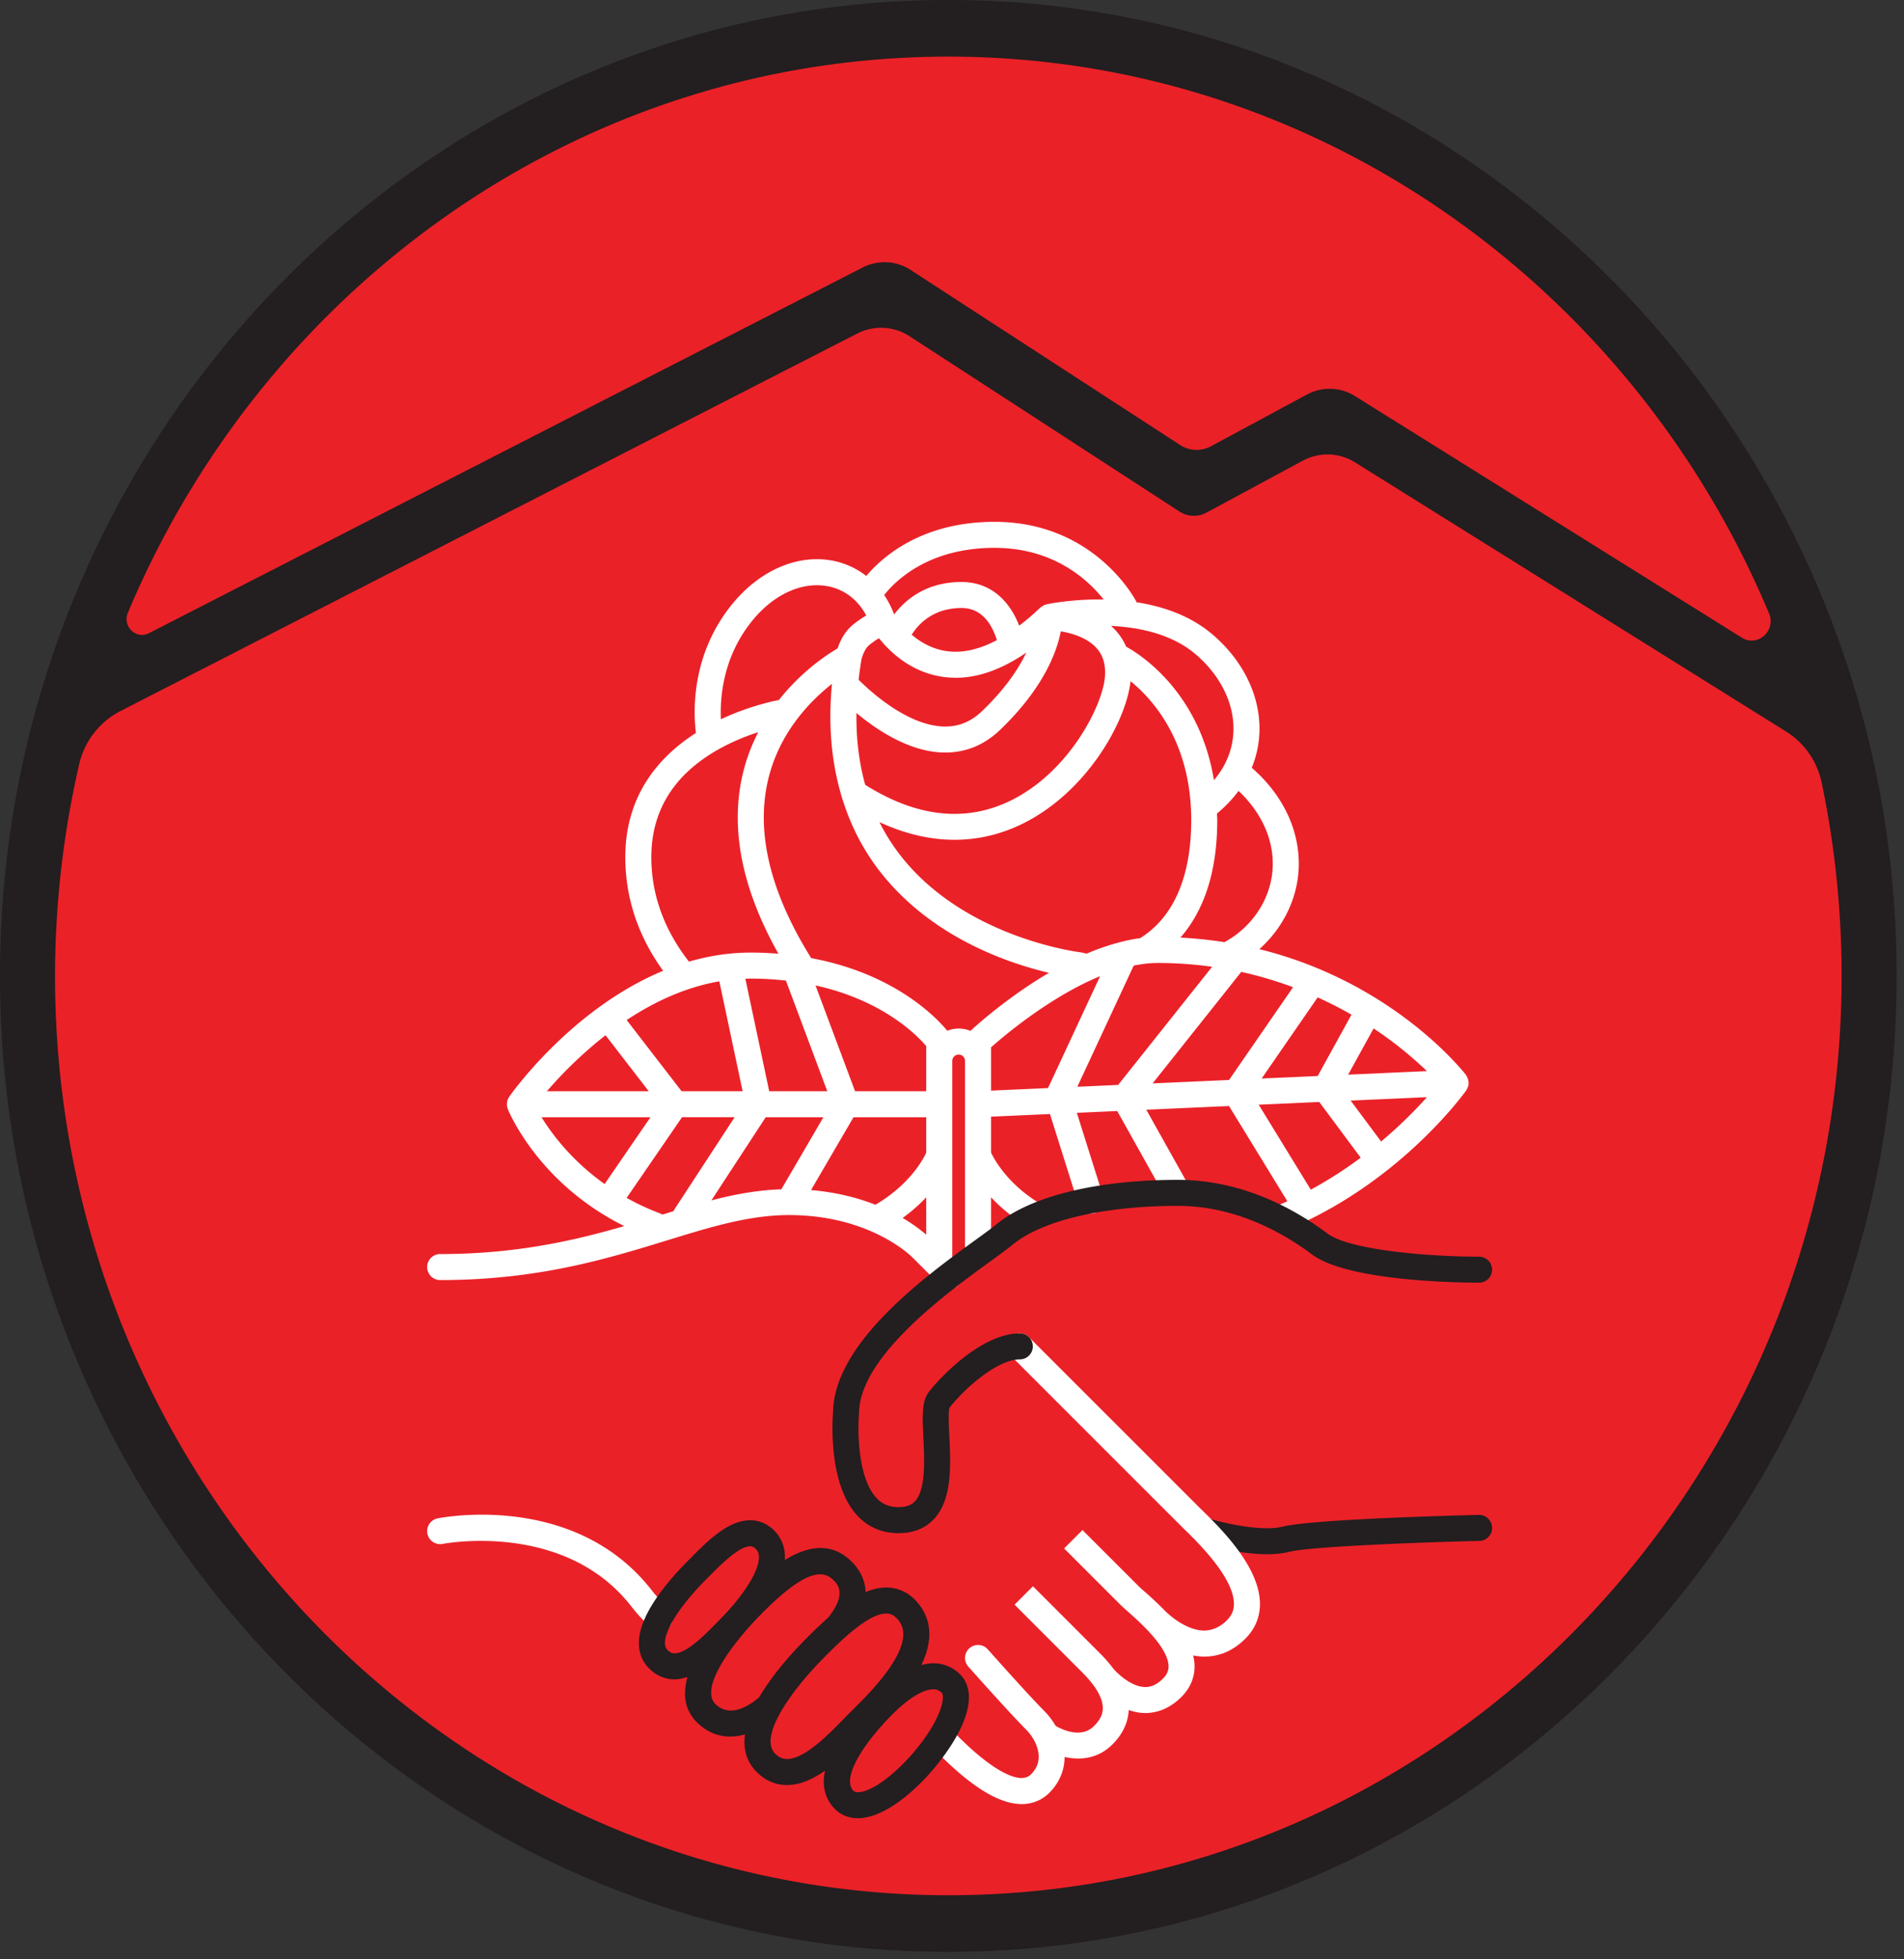 <svg viewBox="0 0 173 178" xmlns="http://www.w3.org/2000/svg" xml:space="preserve" style="fill-rule:evenodd;clip-rule:evenodd;stroke-linejoin:round;stroke-miterlimit:2"><rect x="0" y="0" width="173" height="178" fill="#333333" stroke="none"/><path d="M143.517 152.384c-15.758 15.007-35.983 23.14-57.325 23.14-1.328 0-2.659-.031-3.993-.094-20.97-.992-40.763-10.022-55.733-25.426C11.513 134.616 2.748 114.28 1.785 92.742.64 67.109 10.492 42.401 28.814 24.952 45.553 9.011 67.325.815 90.133 1.906c20.97.991 40.763 10.021 55.731 25.425 14.955 15.388 23.719 35.724 24.681 57.264 1.146 25.631-8.706 50.34-27.028 67.789Z" style="fill:#eb2128"/><path d="M134.362 137.633c-1.531.037-15.039.377-17.819 1.067-1.973.491-5.561-.379-6.778-.755a1.181 1.181 0 0 0-.701 2.257c.163.05 3.27 1.004 6.054 1.004.703 0 1.385-.06 1.995-.212 2.139-.53 13.217-.9 17.307-.997a1.182 1.182 0 0 0 1.152-1.21 1.19 1.19 0 0 0-1.21-1.154" style="fill:#231e1f;fill-rule:nonzero"/><path d="m132.262 98.382-43.395 1.941M96.151 99.667l6.036-12.967M102.186 99.726l10.127-12.734M112.313 99.274l7.011-10.159M120.444 98.91l3.955-7.179M120.444 98.91l4.839 6.504M112.313 99.274l6.354 10.372M102.186 99.726l4.613 8.245M96.151 99.667l2.957 9.385M76.873 100.323l-4.609-12.322M68.935 100.323 66.289 87.84M61.35 100.323l-6.105-7.912M61.35 100.323l-6.105 8.889M68.935 100.323l-6.734 10.305M76.873 100.323l-5.186 8.889M98.041 87.694l.793.185" style="fill:none;fill-rule:nonzero"/><path d="M133.375 98.761c.046-.136.07-.277.065-.419 0-.005.003-.008.002-.012-.001-.023-.013-.041-.015-.064a1.156 1.156 0 0 0-.085-.339c-.02-.047-.046-.089-.073-.133-.025-.046-.042-.095-.074-.137-.323-.416-6.692-8.437-18.769-11.423 2.225-1.98 3.583-4.808 3.583-7.745 0-4.522-2.873-7.534-4.275-8.736a9.301 9.301 0 0 0 .7-3.245c.106-3.222-1.441-6.448-4.247-8.85-2.025-1.733-4.536-2.573-6.929-2.943-.011-.027-.009-.056-.023-.082-.155-.295-3.874-7.223-12.868-7.223-6.571 0-10.152 3.139-11.657 4.917a7.154 7.154 0 0 0-3.176-1.409c-3.174-.55-6.544.942-9.016 3.982-3.717 4.573-3.53 9.723-3.286 11.694-3.324 2.126-6.415 5.622-6.415 11.28 0 3.703 1.155 7.17 3.436 10.327-8.28 3.429-13.695 11.031-13.985 11.444-.039.056-.066.117-.094.178-.009.02-.022.037-.031.058a1.187 1.187 0 0 0-.08.4c-.001.015-.009.027-.009.042 0 .016.009.03.01.046a1.174 1.174 0 0 0 .086.417c.173.426 2.906 6.811 10.574 10.608-4.59 1.331-9.863 2.541-16.73 2.541a1.182 1.182 0 1 0 0 2.364c8.879 0 15.129-1.92 20.643-3.614 4.001-1.23 7.457-2.291 11.05-2.291 7.449 0 11.185 3.81 11.243 3.87l2.482 2.481a1.179 1.179 0 0 0 1.672 0 1.182 1.182 0 0 0 0-1.671l-.562-.561V96.394c0-.32.261-.582.581-.582.321 0 .582.262.582.582v17.24a1.182 1.182 0 1 0 2.364 0v-4.852c.798.851 1.84 1.754 3.192 2.576a1.182 1.182 0 1 0 1.228-2.021c-2.923-1.776-4.127-3.998-4.42-4.618v-3.265l5.35-.24 2.581 8.193a1.182 1.182 0 1 0 2.254-.711l-2.39-7.591 3.668-.164 4.256 7.607a1.18 1.18 0 0 0 1.608.455c.57-.319.773-1.04.455-1.61l-3.676-6.571 7.516-.335 5.298 8.648c-.3.136-.596.274-.903.402a1.181 1.181 0 1 0 .906 2.183 35.3 35.3 0 0 0 2.252-1.04c.02-.01.042-.015.062-.026.005-.003.007-.009.012-.012 8.735-4.391 13.703-11.26 13.927-11.575.041-.057.061-.124.091-.186.019-.041.044-.077.059-.12m-35.488-.025 5.124-11.007c.733-.149 1.462-.24 2.174-.24 1.733 0 3.38.128 4.949.346l-8.538 10.735-3.709.166Zm-18.953-40.09a6.84 6.84 0 0 1 .933-.661c.941 1.184 2.869 3.085 5.79 3.508.393.057.789.086 1.187.086 2.061 0 4.205-.777 6.404-2.285-.687 1.442-1.893 3.279-4.021 5.317-1.03.985-2.189 1.44-3.519 1.394-3.278-.117-6.618-3.174-7.692-4.245.069-.604.149-1.214.254-1.836.041-.193.259-.917.664-1.278m3.905-.979c.533-.859 1.869-2.427 4.53-2.427 1.833 0 2.747 1.443 3.208 2.919-1.608.85-3.133 1.198-4.558.998-1.327-.187-2.394-.824-3.18-1.49m-5.021 7.111c1.824 1.526 4.735 3.477 7.798 3.589 1.993.065 3.75-.617 5.245-2.048 4.013-3.842 5.187-7.181 5.525-8.962.968.165 2.374.562 3.235 1.511.613.675.866 1.544.77 2.655-.227 2.642-3.291 8.653-8.589 11.227-4.082 1.985-8.519 1.493-13.189-1.448-.56-2.012-.827-4.188-.795-6.524m8.899 11.52c2.45 0 4.515-.642 6.119-1.422 5.893-2.863 9.486-9.31 9.888-12.987 2.114 1.725 5.513 5.59 5.513 12.633 0 5.11-1.597 8.809-4.62 10.698-.007.004-.01.011-.017.015-.585.076-1.17.197-1.755.344-.029.009-.058.013-.086.024a20.866 20.866 0 0 0-3.024 1.04l-.427-.1c-.022-.005-.042.002-.063-.002-.026-.004-.047-.018-.071-.021-.107-.012-10.722-1.306-16.54-9.037a18.005 18.005 0 0 1-1.725-2.788c2.502 1.155 4.788 1.603 6.808 1.603m26.065 12.004c1.682.367 3.245.847 4.707 1.391l-5.815 8.427-6.945.31 8.053-10.128Zm6.942 2.315a35.958 35.958 0 0 1 3.075 1.57l-3.071 5.573-5.091.227 5.087-7.37Zm5.084 2.821a34.77 34.77 0 0 1 4.842 3.877l-7.155.321 2.313-4.198Zm-9.163-14.949c0 2.897-1.723 5.673-4.394 7.109a38.57 38.57 0 0 0-3.996-.413c1.816-2.073 3.346-5.382 3.346-10.663 0-.213-.021-.404-.027-.612a11.538 11.538 0 0 0 1.965-2.053c1.175 1.102 3.106 3.405 3.106 6.632m-3.573-12.059c-.054 1.634-.667 3.141-1.771 4.453-1.328-8.104-6.822-11.502-7.979-12.131a5.277 5.277 0 0 0-.951-1.473 5.825 5.825 0 0 0-.418-.414c2.563.127 5.532.735 7.697 2.589 2.256 1.932 3.504 4.475 3.422 6.976M90.367 49.774c5.407 0 8.53 2.943 9.913 4.694-2.824-.049-5.006.395-5.191.435-.029.006-.051.026-.079.035-.042.012-.083.017-.124.033-.025.011-.043.031-.066.043-.012.005-.021.014-.031.02a1.07 1.07 0 0 0-.196.125c-.024.02-.053.027-.076.048a21.894 21.894 0 0 1-1.911 1.638c-.99-2.534-2.83-3.969-5.237-3.969-3.247 0-5.136 1.646-6.124 2.948a8.67 8.67 0 0 0-.906-1.764c1.045-1.324 4.048-4.286 10.028-4.286m-22.015 6.618c1.925-2.368 4.458-3.545 6.78-3.144a4.792 4.792 0 0 1 2.796 1.552c.009.013.023.023.033.036.282.321.535.68.749 1.084-.434.26-.934.594-1.346.958-.698.622-1.072 1.472-1.258 2.031-.972.568-3.278 2.089-5.33 4.686-.919.184-2.993.68-5.275 1.753-.09-2.025.196-5.69 2.851-8.956m-9.171 21.482c0-4.204 2.039-7.491 6.063-9.772a19.64 19.64 0 0 1 3.654-1.581 16.724 16.724 0 0 0-1.25 3.169c-1.416 5.118-.375 10.817 3.078 16.96a31.42 31.42 0 0 0-2.508-.104c-1.968 0-3.847.305-5.618.822-2.26-2.899-3.419-6.087-3.419-9.494m20.36 31.583c-1.575-.622-3.529-1.136-5.851-1.334l3.861-6.618h6.607v3.218c-.294.636-1.514 2.912-4.61 4.729l-.007.005m-14.902-.4 4.935-7.552h5.241l-3.821 6.548c-2.152.071-4.223.451-6.355 1.004m-4.443 1.291-.319-.145a21.755 21.755 0 0 1-2.938-1.371l5.032-7.327h4.779l-5.539 8.477c-.013.02-.014.043-.025.064-.327.099-.657.199-.99.302m5.163-21.189 2.117 9.982H61.93l-4.989-6.467c2.44-1.616 5.288-2.976 8.418-3.515m6.05-.07 3.759 10.052h-5.276l-2.167-10.217c.165-.005.328-.014.493-.014 1.133 0 2.189.069 3.191.179m12.749 7.305v2.747h-6.466l-3.593-9.609c6.131 1.353 9.237 4.537 10.059 5.51v1.352ZM55.02 94.056l3.924 5.085h-9.251a37.977 37.977 0 0 1 5.327-5.085m-5.813 7.449h9.897l-4.168 6.068c-2.958-2.102-4.771-4.512-5.729-6.068m32.807 9.152a14.852 14.852 0 0 0 2.144-1.877v3.398a14.3 14.3 0 0 0-2.144-1.521m5.089-17.209c-.365 0-.712.076-1.035.198-.92-1.124-4.725-5.179-12.362-6.597-3.856-6.179-5.133-11.797-3.787-16.701 1.104-4.022 3.783-6.73 5.675-8.216-.353 3.689-.055 7.057.842 10.107.011.073.038.139.062.209.719 2.357 1.791 4.526 3.259 6.473 4.641 6.152 11.75 8.569 15.553 9.463-3.702 2.177-6.535 4.721-7.133 5.274a2.906 2.906 0 0 0-1.074-.21m2.946 2.946v-1.24c1.235-1.097 5.388-4.6 9.908-6.465l-4.732 10.167-5.176.231v-2.693Zm24.32 3.972 5.501-.246 3.765 5.061a37.03 37.03 0 0 1-4.537 2.903l-4.729-7.718Zm11.12 3.345-2.767-3.719 6.934-.31a41.485 41.485 0 0 1-4.167 4.029M59.231 144.5c-6.947-8.943-18.961-6.65-19.469-6.55a1.184 1.184 0 0 0-.927 1.392 1.186 1.186 0 0 0 1.391.926c.112-.02 11.08-2.117 17.138 5.683a15.41 15.41 0 0 0 1.774 1.91 1.18 1.18 0 0 0 1.67-.078 1.182 1.182 0 0 0-.077-1.669 12.932 12.932 0 0 1-1.5-1.614M109.312 137.294l-.321-.316-15.495-15.491a1.18 1.18 0 1 0-1.671 1.671c6.354 6.355 14.729 14.728 15.495 15.492l.339.334c1.215 1.189 4.444 4.348 4.458 6.723.002.587-.2 1.065-.639 1.503-.636.637-1.34.921-2.073.933-1.632-.018-3.162-1.415-3.49-1.735a31.294 31.294 0 0 0-1.905-1.794c-.235-.208-.426-.377-.545-.495l-5.109-5.109-1.672 1.672 5.11 5.109c.142.143.368.345.649.594 1.101.973 3.68 3.252 3.733 4.972.012.426-.148.79-.503 1.146-.545.544-1.103.803-1.701.768-1.217-.056-2.447-1.231-2.818-1.677l-.007-.006a12.558 12.558 0 0 0-1.144-1.32l-6.147-6.15-1.671 1.672 6.147 6.151c1.001 1 1.608 1.912 1.803 2.709.196.8-.029 1.468-.73 2.167-1.165 1.165-2.901.325-3.489-.016a6.738 6.738 0 0 0-1.037-1.358c-1.428-1.429-5.091-5.553-5.128-5.594a1.181 1.181 0 1 0-1.767 1.569c.152.171 3.745 4.218 5.224 5.696.609.609 1.024 1.373 1.137 2.096.122.771-.097 1.424-.666 1.995-.237.236-.505.32-.856.338-.792-.006-2.66-.569-6.244-4.269a1.182 1.182 0 0 0-1.698 1.646c3.236 3.339 5.828 4.97 7.924 4.986h.031a3.48 3.48 0 0 0 2.514-1.03c.903-.902 1.374-2.036 1.382-3.249.394.086.805.142 1.224.142 1.066 0 2.175-.333 3.121-1.28.932-.932 1.429-1.996 1.479-3.125.408.137.835.245 1.292.268.071.003.142.005.212.005 1.194 0 2.325-.503 3.285-1.463.813-.813 1.226-1.813 1.193-2.89a4.396 4.396 0 0 0-.127-.88c.309.059.627.098.953.103h.073c1.385 0 2.634-.547 3.713-1.626.889-.888 1.337-1.961 1.331-3.187-.019-3.362-3.628-6.893-5.169-8.4" style="fill:#fff;fill-rule:nonzero"/><path d="M84.794 151.116c-.361 0-.721.066-1.078.158.437-.911.72-1.851.723-2.783.004-1.214-.441-2.28-1.325-3.167-.712-.715-1.604-1.093-2.58-1.093-.628 0-1.258.153-1.885.414-.036-1.346-.773-2.315-1.406-2.9-1.883-1.741-4.059-1.172-5.938-.008.006-.103.017-.207.016-.309-.012-.957-.372-1.801-1.041-2.437-.599-.57-1.331-.871-2.118-.871-1.994 0-3.857 1.875-5.353 3.381l-.297.298c-.815.815-2.335 2.439-3.356 4.157-1.788 3.008-1.08 4.722-.172 5.631.648.647 1.446.989 2.307.989.398 0 .789-.091 1.174-.217-.425 1.524-.29 2.973.858 4.12.866.867 1.913 1.297 3.041 1.296a4.94 4.94 0 0 0 1.328-.197c-.171 1.263.095 2.447 1.066 3.418.785.785 1.709 1.182 2.748 1.183 1.192 0 2.369-.548 3.456-1.306-.253 1.198-.099 2.349.746 3.321.567.653 1.344.998 2.245.998h.001c3.467 0 8.203-5.299 9.582-8.735.97-2.417.349-3.715-.343-4.376a3.41 3.41 0 0 0-2.399-.965m-24.138-1.201c-.602-.601.075-1.982.532-2.752.889-1.495 2.259-2.955 2.995-3.692l.303-.304c.997-1.004 2.666-2.683 3.676-2.683.128 0 .285.025.488.218.209.199.303.432.307.754.018 1.455-1.747 3.879-3.505 5.637l-.421.429c-.917.94-2.622 2.691-3.74 2.69-.157 0-.372-.033-.635-.297m4.339 4.893c-1.377-1.375 1.197-5.186 4.356-8.351 3.162-3.156 5.1-4.074 6.288-2.976.448.415 1.366 1.272-.381 3.475a46.695 46.695 0 0 0-1.918 1.825c-1.427 1.428-3.184 3.4-4.37 5.437-.991.834-2.692 1.873-3.975.59m5.435 4.517c-1.48-1.479 1.235-5.522 4.582-8.872.502-.502 1.165-1.165 1.886-1.799.03-.03.069-.046.097-.08l.01-.013c1.188-1.033 2.516-1.966 3.529-1.966.353 0 .631.122.904.396.437.439.639.913.637 1.492-.008 2.315-3.213 5.492-4.582 6.848l-.331.328c-.168.168-.349.354-.544.554-1.313 1.347-3.51 3.602-5.112 3.602-.4-.001-.742-.156-1.076-.49m14.912-3.749c-1.278 3.186-5.422 7.252-7.389 7.252-.249 0-.364-.075-.461-.185-.904-1.04.607-3.906 3.674-6.968 1.376-1.374 2.733-2.195 3.628-2.195.305 0 .541.095.764.309.175.167.181.797-.216 1.787M78.055 128.407c0-5.154 8.098-11.029 11.99-13.852.844-.613 1.51-1.095 1.956-1.465 2.672-2.211 8.289-3.531 15.025-3.531 5.199 0 9.494 2.398 12.18 4.408 3.37 2.527 14.015 2.567 15.187 2.569a1.18 1.18 0 0 0-.003-2.364h-.112c-4.245 0-11.609-.563-13.655-2.097-2.974-2.227-7.748-4.88-13.597-4.88-7.378 0-13.404 1.484-16.532 4.074-.388.321-1.06.809-1.838 1.372-4.518 3.279-12.919 9.372-12.965 15.713-.054.669-.438 6.446 2.172 9.305.99 1.084 2.26 1.634 3.773 1.634 1.332 0 2.408-.421 3.2-1.252 1.702-1.788 1.548-4.955 1.424-7.5-.048-.991-.114-2.347.013-2.642 1.378-1.772 4.36-4.394 6.389-4.394a1.182 1.182 0 0 0 0-2.364c-3.387 0-7.107 3.831-8.254 5.307-.672.861-.603 2.264-.509 4.208.096 1.983.228 4.701-.775 5.753-.212.223-.597.52-1.488.52-.844 0-1.488-.275-2.026-.862-1.67-1.826-1.692-6.071-1.56-7.554.003-.035.005-.071.005-.106" style="fill:#231e1f;fill-rule:nonzero"/><path d="M167.16 94.121c-2.575 41.198-34.538 74.609-74.536 77.81C44.967 175.745 5 136.92 5 88.668c0-1.55.046-3.089.129-4.618a85.748 85.748 0 0 1 2.065-14.612 7.257 7.257 0 0 1 3.741-4.832l66.956-34.302a4.739 4.739 0 0 1 4.757.247l24.516 15.921a2.408 2.408 0 0 0 2.463.101l8.735-4.711a4.742 4.742 0 0 1 4.775.154l39.184 24.47c1.646 1.028 2.801 2.712 3.205 4.649a86.068 86.068 0 0 1 1.634 22.986M11.62 55.672C24.077 25.983 52.795 5.145 86.166 5.145c33.391 0 62.126 20.863 74.57 50.583.66 1.577-1.041 3.1-2.468 2.209L123.12 35.988a4.342 4.342 0 0 0-4.375-.141l-8.708 4.696a2.752 2.752 0 0 1-2.813-.116L82.745 24.53a4.342 4.342 0 0 0-4.359-.227L13.531 57.529c-1.164.596-2.426-.63-1.911-1.857m160.617 28.834C170.205 39.022 134.411 2.187 90.21.096 39.512-2.302-2.238 40.66.093 92.83c2.032 45.484 37.827 82.319 82.028 84.41 50.698 2.398 92.447-40.564 90.116-92.734" style="fill:#231e1f;fill-rule:nonzero"/></svg>